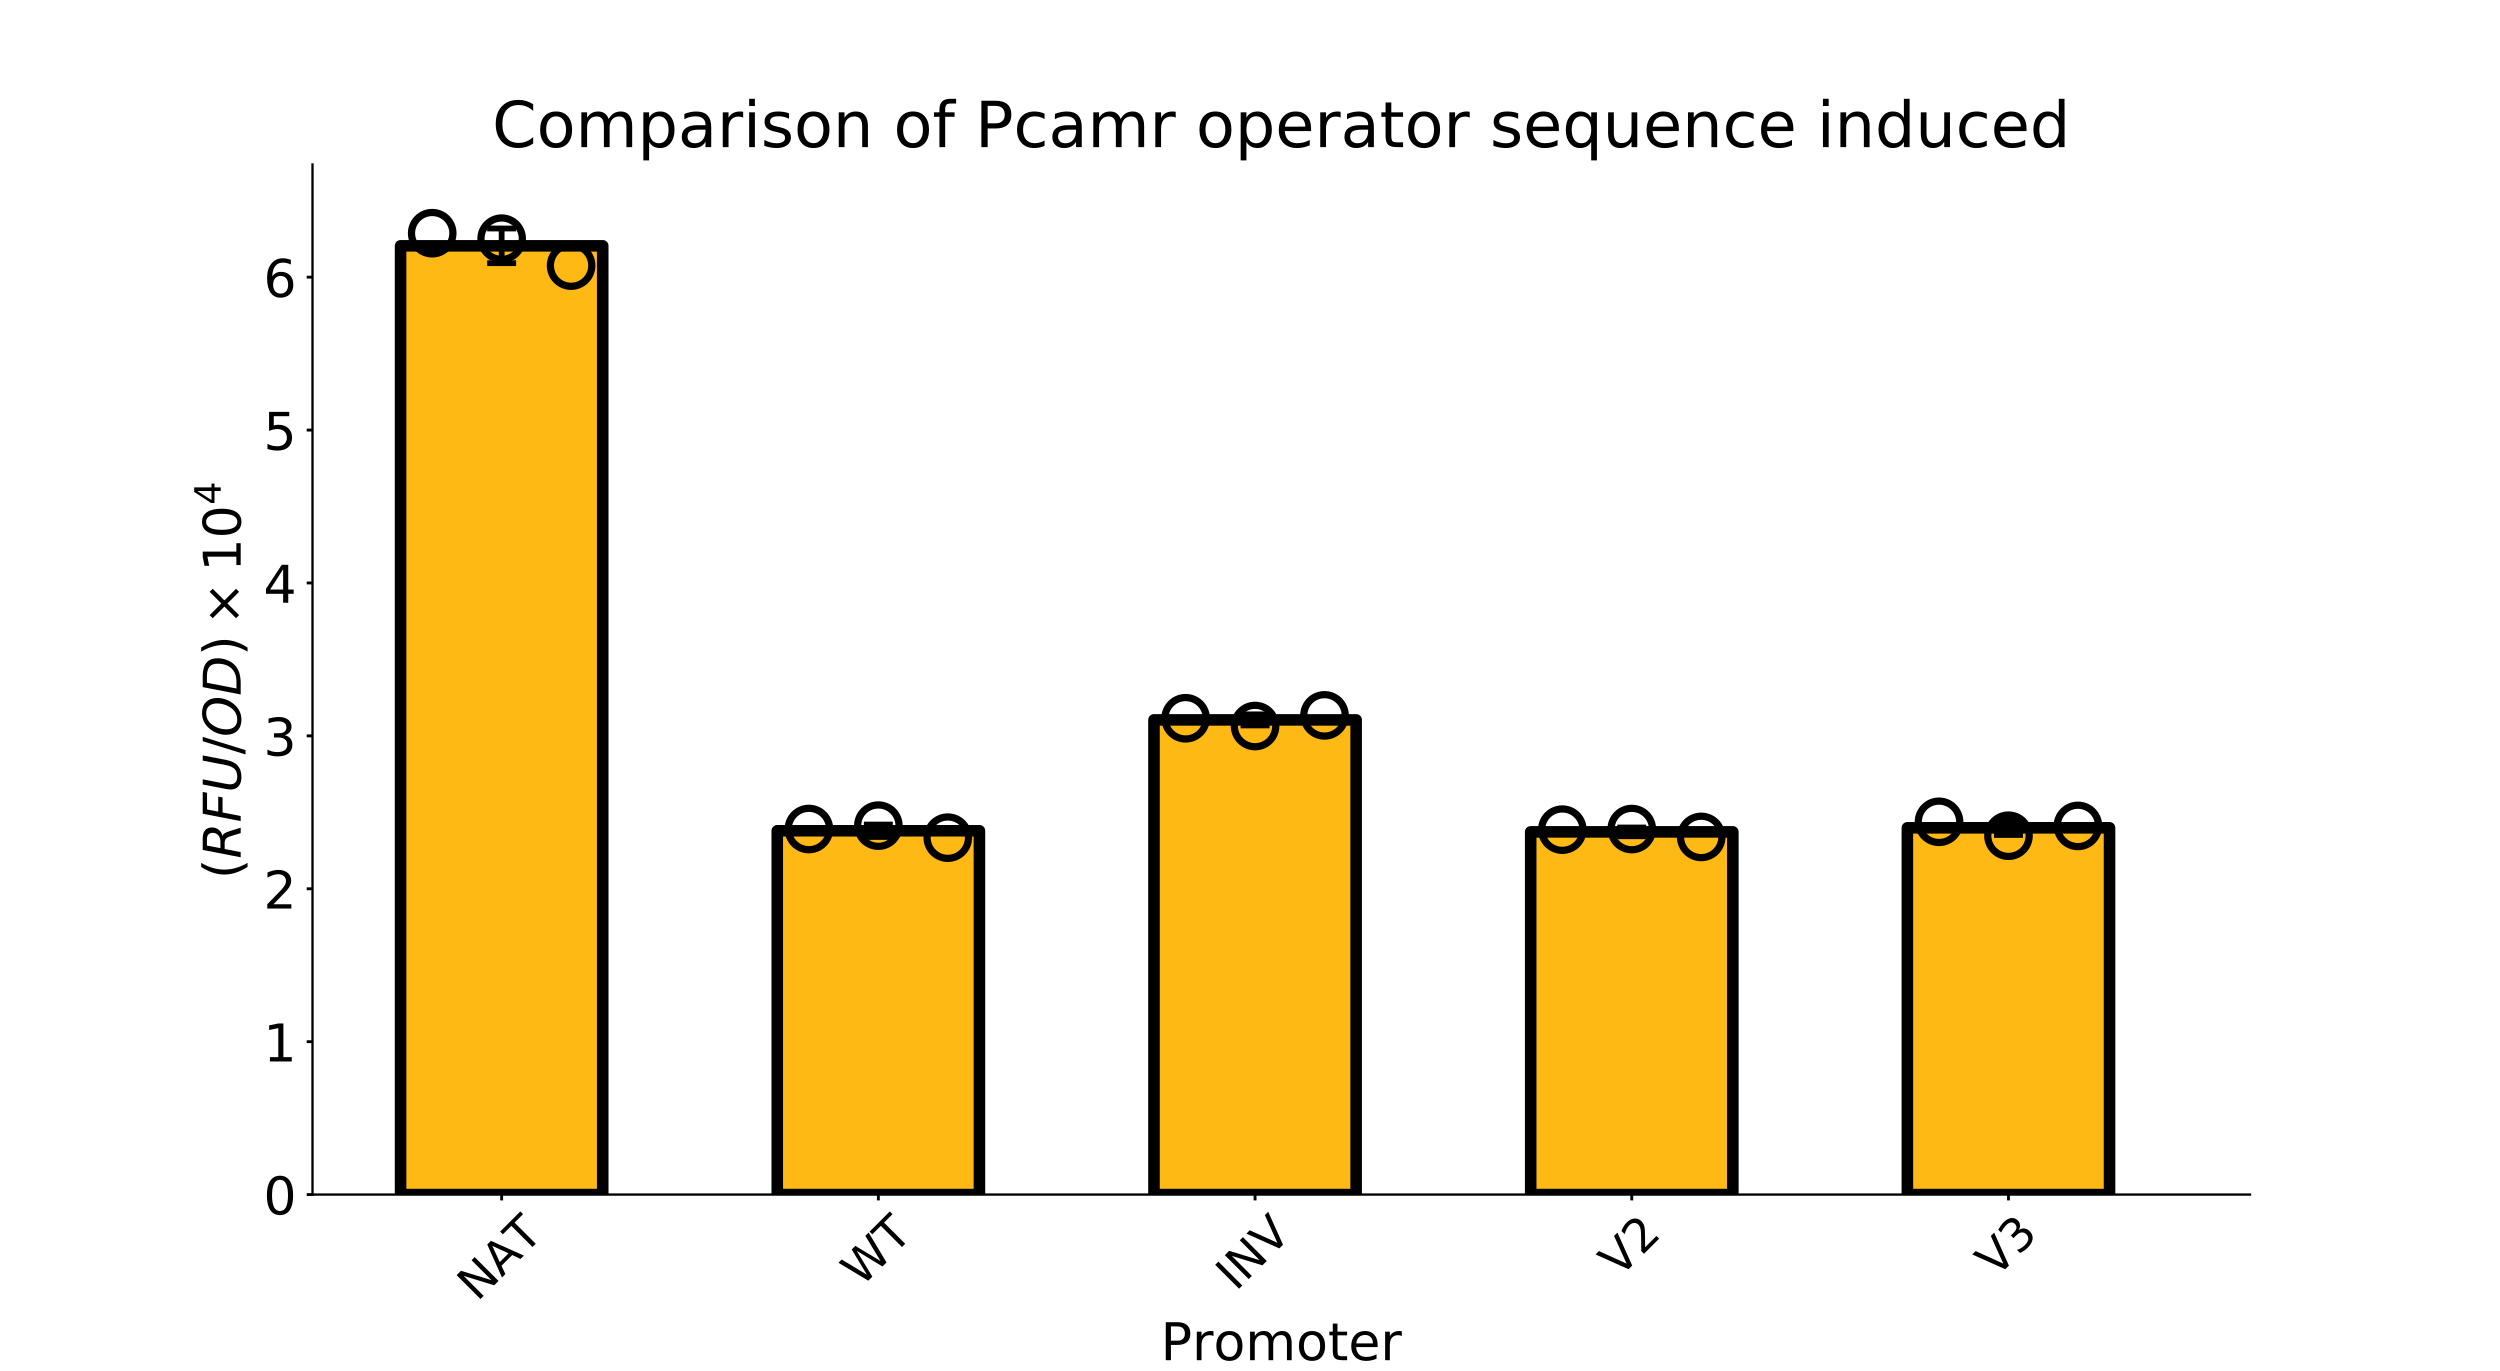 <?xml version="1.0" encoding="utf-8" standalone="no"?>
<!DOCTYPE svg PUBLIC "-//W3C//DTD SVG 1.1//EN"
  "http://www.w3.org/Graphics/SVG/1.1/DTD/svg11.dtd">
<!-- Created with matplotlib (https://matplotlib.org/) -->
<svg height="473.76pt" version="1.1" viewBox="0 0 864 473.76" width="864pt" xmlns="http://www.w3.org/2000/svg" xmlns:xlink="http://www.w3.org/1999/xlink">
 <defs>
  <style type="text/css">
*{stroke-linecap:butt;stroke-linejoin:round;}
  </style>
 </defs>
 <g id="figure_1">
  <g id="patch_1">
   <path d="M 0 473.76 
L 864 473.76 
L 864 0 
L 0 0 
z
" style="fill:#ffffff;"/>
  </g>
  <g id="axes_1">
   <g id="patch_2">
    <path d="M 108 412.848 
L 777.6 412.848 
L 777.6 56.851 
L 108 56.851 
z
" style="fill:#ffffff;"/>
   </g>
   <g id="patch_3">
    <path clip-path="url(#p83350d25bf)" d="M 138.436 412.848 
L 208.303 412.848 
L 208.303 84.958 
L 138.436 84.958 
z
" style="fill:#ffb914;stroke:#000000;stroke-linejoin:miter;stroke-width:4;"/>
   </g>
   <g id="patch_4">
    <path clip-path="url(#p83350d25bf)" d="M 268.626 412.848 
L 338.492 412.848 
L 338.492 287.115 
L 268.626 287.115 
z
" style="fill:#ffb914;stroke:#000000;stroke-linejoin:miter;stroke-width:4;"/>
   </g>
   <g id="patch_5">
    <path clip-path="url(#p83350d25bf)" d="M 398.815 412.848 
L 468.682 412.848 
L 468.682 248.794 
L 398.815 248.794 
z
" style="fill:#ffb914;stroke:#000000;stroke-linejoin:miter;stroke-width:4;"/>
   </g>
   <g id="patch_6">
    <path clip-path="url(#p83350d25bf)" d="M 529.004 412.848 
L 598.871 412.848 
L 598.871 287.498 
L 529.004 287.498 
z
" style="fill:#ffb914;stroke:#000000;stroke-linejoin:miter;stroke-width:4;"/>
   </g>
   <g id="patch_7">
    <path clip-path="url(#p83350d25bf)" d="M 659.193 412.848 
L 729.06 412.848 
L 729.06 286.093 
L 659.193 286.093 
z
" style="fill:#ffb914;stroke:#000000;stroke-linejoin:miter;stroke-width:4;"/>
   </g>
   <g id="LineCollection_1">
    <path clip-path="url(#p83350d25bf)" d="M 173.37 90.951 
L 173.37 78.965 
" style="fill:none;stroke:#000000;stroke-width:2;"/>
   </g>
   <g id="LineCollection_2">
    <path clip-path="url(#p83350d25bf)" d="M 303.559 289.259 
L 303.559 284.97 
" style="fill:none;stroke:#000000;stroke-width:2;"/>
   </g>
   <g id="LineCollection_3">
    <path clip-path="url(#p83350d25bf)" d="M 433.748 250.7 
L 433.748 246.889 
" style="fill:none;stroke:#000000;stroke-width:2;"/>
   </g>
   <g id="LineCollection_4">
    <path clip-path="url(#p83350d25bf)" d="M 563.937 289.01 
L 563.937 285.986 
" style="fill:none;stroke:#000000;stroke-width:2;"/>
   </g>
   <g id="LineCollection_5">
    <path clip-path="url(#p83350d25bf)" d="M 694.127 288.563 
L 694.127 283.622 
" style="fill:none;stroke:#000000;stroke-width:2;"/>
   </g>
   <g id="line2d_1">
    <defs>
     <path d="M 5 0 
L -5 -0 
" id="m15042dacbc" style="stroke:#000000;stroke-width:2;"/>
    </defs>
    <g clip-path="url(#p83350d25bf)">
     <use style="stroke:#000000;stroke-width:2;" x="173.37" xlink:href="#m15042dacbc" y="90.951"/>
    </g>
   </g>
   <g id="line2d_2">
    <g clip-path="url(#p83350d25bf)">
     <use style="stroke:#000000;stroke-width:2;" x="173.37" xlink:href="#m15042dacbc" y="78.965"/>
    </g>
   </g>
   <g id="line2d_3">
    <g clip-path="url(#p83350d25bf)">
     <use style="stroke:#000000;stroke-width:2;" x="303.559" xlink:href="#m15042dacbc" y="289.259"/>
    </g>
   </g>
   <g id="line2d_4">
    <g clip-path="url(#p83350d25bf)">
     <use style="stroke:#000000;stroke-width:2;" x="303.559" xlink:href="#m15042dacbc" y="284.97"/>
    </g>
   </g>
   <g id="line2d_5">
    <g clip-path="url(#p83350d25bf)">
     <use style="stroke:#000000;stroke-width:2;" x="433.748" xlink:href="#m15042dacbc" y="250.7"/>
    </g>
   </g>
   <g id="line2d_6">
    <g clip-path="url(#p83350d25bf)">
     <use style="stroke:#000000;stroke-width:2;" x="433.748" xlink:href="#m15042dacbc" y="246.889"/>
    </g>
   </g>
   <g id="line2d_7">
    <g clip-path="url(#p83350d25bf)">
     <use style="stroke:#000000;stroke-width:2;" x="563.937" xlink:href="#m15042dacbc" y="289.01"/>
    </g>
   </g>
   <g id="line2d_8">
    <g clip-path="url(#p83350d25bf)">
     <use style="stroke:#000000;stroke-width:2;" x="563.937" xlink:href="#m15042dacbc" y="285.986"/>
    </g>
   </g>
   <g id="line2d_9">
    <g clip-path="url(#p83350d25bf)">
     <use style="stroke:#000000;stroke-width:2;" x="694.127" xlink:href="#m15042dacbc" y="288.563"/>
    </g>
   </g>
   <g id="line2d_10">
    <g clip-path="url(#p83350d25bf)">
     <use style="stroke:#000000;stroke-width:2;" x="694.127" xlink:href="#m15042dacbc" y="283.622"/>
    </g>
   </g>
   <g id="PathCollection_1">
    <path clip-path="url(#p83350d25bf)" d="M 149.37 87.75 
C 151.268 87.75 153.089 86.996 154.431 85.654 
C 155.773 84.312 156.527 82.491 156.527 80.593 
C 156.527 78.694 155.773 76.874 154.431 75.531 
C 153.089 74.189 151.268 73.435 149.37 73.435 
C 147.472 73.435 145.651 74.189 144.309 75.531 
C 142.966 76.874 142.212 78.694 142.212 80.593 
C 142.212 82.491 142.966 84.312 144.309 85.654 
C 145.651 86.996 147.472 87.75 149.37 87.75 
z
" style="fill:none;stroke:#000000;stroke-width:2.5;"/>
   </g>
   <g id="PathCollection_2">
    <path clip-path="url(#p83350d25bf)" d="M 173.37 89.649 
C 175.268 89.649 177.089 88.894 178.431 87.552 
C 179.773 86.21 180.527 84.389 180.527 82.491 
C 180.527 80.593 179.773 78.772 178.431 77.43 
C 177.089 76.088 175.268 75.333 173.37 75.333 
C 171.472 75.333 169.651 76.088 168.309 77.43 
C 166.966 78.772 166.212 80.593 166.212 82.491 
C 166.212 84.389 166.966 86.21 168.309 87.552 
C 169.651 88.894 171.472 89.649 173.37 89.649 
z
" style="fill:none;stroke:#000000;stroke-width:2.5;"/>
   </g>
   <g id="PathCollection_3">
    <path clip-path="url(#p83350d25bf)" d="M 197.37 98.948 
C 199.268 98.948 201.089 98.194 202.431 96.852 
C 203.773 95.509 204.527 93.689 204.527 91.79 
C 204.527 89.892 203.773 88.072 202.431 86.729 
C 201.089 85.387 199.268 84.633 197.37 84.633 
C 195.472 84.633 193.651 85.387 192.309 86.729 
C 190.966 88.072 190.212 89.892 190.212 91.79 
C 190.212 93.689 190.966 95.509 192.309 96.852 
C 193.651 98.194 195.472 98.948 197.37 98.948 
z
" style="fill:none;stroke:#000000;stroke-width:2.5;"/>
   </g>
   <g id="PathCollection_4">
    <path clip-path="url(#p83350d25bf)" d="M 279.559 293.664 
C 281.457 293.664 283.278 292.91 284.62 291.568 
C 285.962 290.226 286.717 288.405 286.717 286.507 
C 286.717 284.608 285.962 282.788 284.62 281.445 
C 283.278 280.103 281.457 279.349 279.559 279.349 
C 277.661 279.349 275.84 280.103 274.498 281.445 
C 273.156 282.788 272.401 284.608 272.401 286.507 
C 272.401 288.405 273.156 290.226 274.498 291.568 
C 275.84 292.91 277.661 293.664 279.559 293.664 
z
" style="fill:none;stroke:#000000;stroke-width:2.5;"/>
   </g>
   <g id="PathCollection_5">
    <path clip-path="url(#p83350d25bf)" d="M 303.559 292.498 
C 305.457 292.498 307.278 291.744 308.62 290.401 
C 309.962 289.059 310.717 287.238 310.717 285.34 
C 310.717 283.442 309.962 281.621 308.62 280.279 
C 307.278 278.937 305.457 278.183 303.559 278.183 
C 301.661 278.183 299.84 278.937 298.498 280.279 
C 297.156 281.621 296.401 283.442 296.401 285.34 
C 296.401 287.238 297.156 289.059 298.498 290.401 
C 299.84 291.744 301.661 292.498 303.559 292.498 
z
" style="fill:none;stroke:#000000;stroke-width:2.5;"/>
   </g>
   <g id="PathCollection_6">
    <path clip-path="url(#p83350d25bf)" d="M 327.559 296.655 
C 329.457 296.655 331.278 295.901 332.62 294.559 
C 333.962 293.217 334.717 291.396 334.717 289.498 
C 334.717 287.6 333.962 285.779 332.62 284.437 
C 331.278 283.094 329.457 282.34 327.559 282.34 
C 325.661 282.34 323.84 283.094 322.498 284.437 
C 321.156 285.779 320.401 287.6 320.401 289.498 
C 320.401 291.396 321.156 293.217 322.498 294.559 
C 323.84 295.901 325.661 296.655 327.559 296.655 
z
" style="fill:none;stroke:#000000;stroke-width:2.5;"/>
   </g>
   <g id="PathCollection_7">
    <path clip-path="url(#p83350d25bf)" d="M 409.748 255.39 
C 411.646 255.39 413.467 254.636 414.809 253.293 
C 416.152 251.951 416.906 250.13 416.906 248.232 
C 416.906 246.334 416.152 244.513 414.809 243.171 
C 413.467 241.829 411.646 241.075 409.748 241.075 
C 407.85 241.075 406.029 241.829 404.687 243.171 
C 403.345 244.513 402.591 246.334 402.591 248.232 
C 402.591 250.13 403.345 251.951 404.687 253.293 
C 406.029 254.636 407.85 255.39 409.748 255.39 
z
" style="fill:none;stroke:#000000;stroke-width:2.5;"/>
   </g>
   <g id="PathCollection_8">
    <path clip-path="url(#p83350d25bf)" d="M 433.748 258.075 
C 435.646 258.075 437.467 257.321 438.809 255.979 
C 440.152 254.637 440.906 252.816 440.906 250.918 
C 440.906 249.019 440.152 247.199 438.809 245.856 
C 437.467 244.514 435.646 243.76 433.748 243.76 
C 431.85 243.76 430.029 244.514 428.687 245.856 
C 427.345 247.199 426.591 249.019 426.591 250.918 
C 426.591 252.816 427.345 254.637 428.687 255.979 
C 430.029 257.321 431.85 258.075 433.748 258.075 
z
" style="fill:none;stroke:#000000;stroke-width:2.5;"/>
   </g>
   <g id="PathCollection_9">
    <path clip-path="url(#p83350d25bf)" d="M 457.748 254.39 
C 459.646 254.39 461.467 253.636 462.809 252.294 
C 464.152 250.952 464.906 249.131 464.906 247.233 
C 464.906 245.334 464.152 243.514 462.809 242.171 
C 461.467 240.829 459.646 240.075 457.748 240.075 
C 455.85 240.075 454.029 240.829 452.687 242.171 
C 451.345 243.514 450.591 245.334 450.591 247.233 
C 450.591 249.131 451.345 250.952 452.687 252.294 
C 454.029 253.636 455.85 254.39 457.748 254.39 
z
" style="fill:none;stroke:#000000;stroke-width:2.5;"/>
   </g>
   <g id="PathCollection_10">
    <path clip-path="url(#p83350d25bf)" d="M 539.937 293.888 
C 541.836 293.888 543.656 293.134 544.999 291.792 
C 546.341 290.449 547.095 288.629 547.095 286.731 
C 547.095 284.832 546.341 283.012 544.999 281.669 
C 543.656 280.327 541.836 279.573 539.937 279.573 
C 538.039 279.573 536.218 280.327 534.876 281.669 
C 533.534 283.012 532.78 284.832 532.78 286.731 
C 532.78 288.629 533.534 290.449 534.876 291.792 
C 536.218 293.134 538.039 293.888 539.937 293.888 
z
" style="fill:none;stroke:#000000;stroke-width:2.5;"/>
   </g>
   <g id="PathCollection_11">
    <path clip-path="url(#p83350d25bf)" d="M 563.937 293.682 
C 565.836 293.682 567.656 292.928 568.999 291.585 
C 570.341 290.243 571.095 288.422 571.095 286.524 
C 571.095 284.626 570.341 282.805 568.999 281.463 
C 567.656 280.121 565.836 279.367 563.937 279.367 
C 562.039 279.367 560.218 280.121 558.876 281.463 
C 557.534 282.805 556.78 284.626 556.78 286.524 
C 556.78 288.422 557.534 290.243 558.876 291.585 
C 560.218 292.928 562.039 293.682 563.937 293.682 
z
" style="fill:none;stroke:#000000;stroke-width:2.5;"/>
   </g>
   <g id="PathCollection_12">
    <path clip-path="url(#p83350d25bf)" d="M 587.937 296.397 
C 589.836 296.397 591.656 295.643 592.999 294.301 
C 594.341 292.958 595.095 291.138 595.095 289.239 
C 595.095 287.341 594.341 285.521 592.999 284.178 
C 591.656 282.836 589.836 282.082 587.937 282.082 
C 586.039 282.082 584.218 282.836 582.876 284.178 
C 581.534 285.521 580.78 287.341 580.78 289.239 
C 580.78 291.138 581.534 292.958 582.876 294.301 
C 584.218 295.643 586.039 296.397 587.937 296.397 
z
" style="fill:none;stroke:#000000;stroke-width:2.5;"/>
   </g>
   <g id="PathCollection_13">
    <path clip-path="url(#p83350d25bf)" d="M 670.127 291.174 
C 672.025 291.174 673.845 290.42 675.188 289.078 
C 676.53 287.736 677.284 285.915 677.284 284.017 
C 677.284 282.118 676.53 280.298 675.188 278.955 
C 673.845 277.613 672.025 276.859 670.127 276.859 
C 668.228 276.859 666.408 277.613 665.065 278.955 
C 663.723 280.298 662.969 282.118 662.969 284.017 
C 662.969 285.915 663.723 287.736 665.065 289.078 
C 666.408 290.42 668.228 291.174 670.127 291.174 
z
" style="fill:none;stroke:#000000;stroke-width:2.5;"/>
   </g>
   <g id="PathCollection_14">
    <path clip-path="url(#p83350d25bf)" d="M 694.127 295.982 
C 696.025 295.982 697.845 295.228 699.188 293.886 
C 700.53 292.544 701.284 290.723 701.284 288.825 
C 701.284 286.927 700.53 285.106 699.188 283.764 
C 697.845 282.421 696.025 281.667 694.127 281.667 
C 692.228 281.667 690.408 282.421 689.065 283.764 
C 687.723 285.106 686.969 286.927 686.969 288.825 
C 686.969 290.723 687.723 292.544 689.065 293.886 
C 690.408 295.228 692.228 295.982 694.127 295.982 
z
" style="fill:none;stroke:#000000;stroke-width:2.5;"/>
   </g>
   <g id="PathCollection_15">
    <path clip-path="url(#p83350d25bf)" d="M 718.127 292.594 
C 720.025 292.594 721.845 291.84 723.188 290.498 
C 724.53 289.155 725.284 287.335 725.284 285.437 
C 725.284 283.538 724.53 281.718 723.188 280.375 
C 721.845 279.033 720.025 278.279 718.127 278.279 
C 716.228 278.279 714.408 279.033 713.065 280.375 
C 711.723 281.718 710.969 283.538 710.969 285.437 
C 710.969 287.335 711.723 289.155 713.065 290.498 
C 714.408 291.84 716.228 292.594 718.127 292.594 
z
" style="fill:none;stroke:#000000;stroke-width:2.5;"/>
   </g>
   <g id="matplotlib.axis_1">
    <g id="xtick_1">
     <g id="line2d_11">
      <defs>
       <path d="M 0 0 
L 0 2 
" id="m1741e81367" style="stroke:#000000;"/>
      </defs>
      <g>
       <use style="stroke:#000000;" x="173.37" xlink:href="#m1741e81367" y="412.848"/>
      </g>
     </g>
     <g id="text_1">
      <!-- NAT -->
      <defs>
       <path d="M 9.812 72.906 
L 23.094 72.906 
L 55.422 11.922 
L 55.422 72.906 
L 64.984 72.906 
L 64.984 0 
L 51.703 0 
L 19.391 60.984 
L 19.391 0 
L 9.812 0 
z
" id="DejaVuSans-78"/>
       <path d="M 34.188 63.188 
L 20.797 26.906 
L 47.609 26.906 
z
M 28.609 72.906 
L 39.797 72.906 
L 67.578 0 
L 57.328 0 
L 50.688 18.703 
L 17.828 18.703 
L 11.188 0 
L 0.781 0 
z
" id="DejaVuSans-65"/>
       <path d="M -0.297 72.906 
L 61.375 72.906 
L 61.375 64.594 
L 35.5 64.594 
L 35.5 0 
L 25.594 0 
L 25.594 64.594 
L -0.297 64.594 
z
" id="DejaVuSans-84"/>
      </defs>
      <g transform="translate(164.941 450.046)rotate(-45)scale(0.16 -0.16)">
       <use xlink:href="#DejaVuSans-78"/>
       <use x="74.805" xlink:href="#DejaVuSans-65"/>
       <use x="143.104" xlink:href="#DejaVuSans-84"/>
      </g>
     </g>
    </g>
    <g id="xtick_2">
     <g id="line2d_12">
      <g>
       <use style="stroke:#000000;" x="303.559" xlink:href="#m1741e81367" y="412.848"/>
      </g>
     </g>
     <g id="text_2">
      <!-- WT -->
      <defs>
       <path d="M 3.328 72.906 
L 13.281 72.906 
L 28.609 11.281 
L 43.891 72.906 
L 54.984 72.906 
L 70.312 11.281 
L 85.594 72.906 
L 95.609 72.906 
L 77.297 0 
L 64.891 0 
L 49.516 63.281 
L 33.984 0 
L 21.578 0 
z
" id="DejaVuSans-87"/>
      </defs>
      <g transform="translate(297.633 445.041)rotate(-45)scale(0.16 -0.16)">
       <use xlink:href="#DejaVuSans-87"/>
       <use x="98.877" xlink:href="#DejaVuSans-84"/>
      </g>
     </g>
    </g>
    <g id="xtick_3">
     <g id="line2d_13">
      <g>
       <use style="stroke:#000000;" x="433.748" xlink:href="#m1741e81367" y="412.848"/>
      </g>
     </g>
     <g id="text_3">
      <!-- INV -->
      <defs>
       <path d="M 9.812 72.906 
L 19.672 72.906 
L 19.672 0 
L 9.812 0 
z
" id="DejaVuSans-73"/>
       <path d="M 28.609 0 
L 0.781 72.906 
L 11.078 72.906 
L 34.188 11.531 
L 57.328 72.906 
L 67.578 72.906 
L 39.797 0 
z
" id="DejaVuSans-86"/>
      </defs>
      <g transform="translate(427.1 446.486)rotate(-45)scale(0.16 -0.16)">
       <use xlink:href="#DejaVuSans-73"/>
       <use x="29.492" xlink:href="#DejaVuSans-78"/>
       <use x="104.297" xlink:href="#DejaVuSans-86"/>
      </g>
     </g>
    </g>
    <g id="xtick_4">
     <g id="line2d_14">
      <g>
       <use style="stroke:#000000;" x="563.937" xlink:href="#m1741e81367" y="412.848"/>
      </g>
     </g>
     <g id="text_4">
      <!-- V2 -->
      <defs>
       <path d="M 19.188 8.297 
L 53.609 8.297 
L 53.609 0 
L 7.328 0 
L 7.328 8.297 
Q 12.938 14.109 22.625 23.891 
Q 32.328 33.688 34.812 36.531 
Q 39.547 41.844 41.422 45.531 
Q 43.312 49.219 43.312 52.781 
Q 43.312 58.594 39.234 62.25 
Q 35.156 65.922 28.609 65.922 
Q 23.969 65.922 18.812 64.312 
Q 13.672 62.703 7.812 59.422 
L 7.812 69.391 
Q 13.766 71.781 18.938 73 
Q 24.125 74.219 28.422 74.219 
Q 39.75 74.219 46.484 68.547 
Q 53.219 62.891 53.219 53.422 
Q 53.219 48.922 51.531 44.891 
Q 49.859 40.875 45.406 35.406 
Q 44.188 33.984 37.641 27.219 
Q 31.109 20.453 19.188 8.297 
z
" id="DejaVuSans-50"/>
      </defs>
      <g transform="translate(559.59 441.882)rotate(-45)scale(0.16 -0.16)">
       <use xlink:href="#DejaVuSans-86"/>
       <use x="68.408" xlink:href="#DejaVuSans-50"/>
      </g>
     </g>
    </g>
    <g id="xtick_5">
     <g id="line2d_15">
      <g>
       <use style="stroke:#000000;" x="694.127" xlink:href="#m1741e81367" y="412.848"/>
      </g>
     </g>
     <g id="text_5">
      <!-- V3 -->
      <defs>
       <path d="M 40.578 39.312 
Q 47.656 37.797 51.625 33 
Q 55.609 28.219 55.609 21.188 
Q 55.609 10.406 48.188 4.484 
Q 40.766 -1.422 27.094 -1.422 
Q 22.516 -1.422 17.656 -0.516 
Q 12.797 0.391 7.625 2.203 
L 7.625 11.719 
Q 11.719 9.328 16.594 8.109 
Q 21.484 6.891 26.812 6.891 
Q 36.078 6.891 40.938 10.547 
Q 45.797 14.203 45.797 21.188 
Q 45.797 27.641 41.281 31.266 
Q 36.766 34.906 28.719 34.906 
L 20.219 34.906 
L 20.219 43.016 
L 29.109 43.016 
Q 36.375 43.016 40.234 45.922 
Q 44.094 48.828 44.094 54.297 
Q 44.094 59.906 40.109 62.906 
Q 36.141 65.922 28.719 65.922 
Q 24.656 65.922 20.016 65.031 
Q 15.375 64.156 9.812 62.312 
L 9.812 71.094 
Q 15.438 72.656 20.344 73.438 
Q 25.25 74.219 29.594 74.219 
Q 40.828 74.219 47.359 69.109 
Q 53.906 64.016 53.906 55.328 
Q 53.906 49.266 50.438 45.094 
Q 46.969 40.922 40.578 39.312 
z
" id="DejaVuSans-51"/>
      </defs>
      <g transform="translate(689.78 441.882)rotate(-45)scale(0.16 -0.16)">
       <use xlink:href="#DejaVuSans-86"/>
       <use x="68.408" xlink:href="#DejaVuSans-51"/>
      </g>
     </g>
    </g>
    <g id="text_6">
     <!-- Promoter -->
     <defs>
      <path d="M 19.672 64.797 
L 19.672 37.406 
L 32.078 37.406 
Q 38.969 37.406 42.719 40.969 
Q 46.484 44.531 46.484 51.125 
Q 46.484 57.672 42.719 61.234 
Q 38.969 64.797 32.078 64.797 
z
M 9.812 72.906 
L 32.078 72.906 
Q 44.344 72.906 50.609 67.359 
Q 56.891 61.812 56.891 51.125 
Q 56.891 40.328 50.609 34.812 
Q 44.344 29.297 32.078 29.297 
L 19.672 29.297 
L 19.672 0 
L 9.812 0 
z
" id="DejaVuSans-80"/>
      <path d="M 41.109 46.297 
Q 39.594 47.172 37.812 47.578 
Q 36.031 48 33.891 48 
Q 26.266 48 22.188 43.047 
Q 18.109 38.094 18.109 28.812 
L 18.109 0 
L 9.078 0 
L 9.078 54.688 
L 18.109 54.688 
L 18.109 46.188 
Q 20.953 51.172 25.484 53.578 
Q 30.031 56 36.531 56 
Q 37.453 56 38.578 55.875 
Q 39.703 55.766 41.062 55.516 
z
" id="DejaVuSans-114"/>
      <path d="M 30.609 48.391 
Q 23.391 48.391 19.188 42.75 
Q 14.984 37.109 14.984 27.297 
Q 14.984 17.484 19.156 11.844 
Q 23.344 6.203 30.609 6.203 
Q 37.797 6.203 41.984 11.859 
Q 46.188 17.531 46.188 27.297 
Q 46.188 37.016 41.984 42.703 
Q 37.797 48.391 30.609 48.391 
z
M 30.609 56 
Q 42.328 56 49.016 48.375 
Q 55.719 40.766 55.719 27.297 
Q 55.719 13.875 49.016 6.219 
Q 42.328 -1.422 30.609 -1.422 
Q 18.844 -1.422 12.172 6.219 
Q 5.516 13.875 5.516 27.297 
Q 5.516 40.766 12.172 48.375 
Q 18.844 56 30.609 56 
z
" id="DejaVuSans-111"/>
      <path d="M 52 44.188 
Q 55.375 50.25 60.062 53.125 
Q 64.75 56 71.094 56 
Q 79.641 56 84.281 50.016 
Q 88.922 44.047 88.922 33.016 
L 88.922 0 
L 79.891 0 
L 79.891 32.719 
Q 79.891 40.578 77.094 44.375 
Q 74.312 48.188 68.609 48.188 
Q 61.625 48.188 57.562 43.547 
Q 53.516 38.922 53.516 30.906 
L 53.516 0 
L 44.484 0 
L 44.484 32.719 
Q 44.484 40.625 41.703 44.406 
Q 38.922 48.188 33.109 48.188 
Q 26.219 48.188 22.156 43.531 
Q 18.109 38.875 18.109 30.906 
L 18.109 0 
L 9.078 0 
L 9.078 54.688 
L 18.109 54.688 
L 18.109 46.188 
Q 21.188 51.219 25.484 53.609 
Q 29.781 56 35.688 56 
Q 41.656 56 45.828 52.969 
Q 50 49.953 52 44.188 
z
" id="DejaVuSans-109"/>
      <path d="M 18.312 70.219 
L 18.312 54.688 
L 36.812 54.688 
L 36.812 47.703 
L 18.312 47.703 
L 18.312 18.016 
Q 18.312 11.328 20.141 9.422 
Q 21.969 7.516 27.594 7.516 
L 36.812 7.516 
L 36.812 0 
L 27.594 0 
Q 17.188 0 13.234 3.875 
Q 9.281 7.766 9.281 18.016 
L 9.281 47.703 
L 2.688 47.703 
L 2.688 54.688 
L 9.281 54.688 
L 9.281 70.219 
z
" id="DejaVuSans-116"/>
      <path d="M 56.203 29.594 
L 56.203 25.203 
L 14.891 25.203 
Q 15.484 15.922 20.484 11.062 
Q 25.484 6.203 34.422 6.203 
Q 39.594 6.203 44.453 7.469 
Q 49.312 8.734 54.109 11.281 
L 54.109 2.781 
Q 49.266 0.734 44.188 -0.344 
Q 39.109 -1.422 33.891 -1.422 
Q 20.797 -1.422 13.156 6.188 
Q 5.516 13.812 5.516 26.812 
Q 5.516 40.234 12.766 48.109 
Q 20.016 56 32.328 56 
Q 43.359 56 49.781 48.891 
Q 56.203 41.797 56.203 29.594 
z
M 47.219 32.234 
Q 47.125 39.594 43.094 43.984 
Q 39.062 48.391 32.422 48.391 
Q 24.906 48.391 20.391 44.141 
Q 15.875 39.891 15.188 32.172 
z
" id="DejaVuSans-101"/>
     </defs>
     <g transform="translate(401.131 470.076)scale(0.18 -0.18)">
      <use xlink:href="#DejaVuSans-80"/>
      <use x="60.287" xlink:href="#DejaVuSans-114"/>
      <use x="101.369" xlink:href="#DejaVuSans-111"/>
      <use x="162.551" xlink:href="#DejaVuSans-109"/>
      <use x="259.963" xlink:href="#DejaVuSans-111"/>
      <use x="321.145" xlink:href="#DejaVuSans-116"/>
      <use x="360.354" xlink:href="#DejaVuSans-101"/>
      <use x="421.877" xlink:href="#DejaVuSans-114"/>
     </g>
    </g>
   </g>
   <g id="matplotlib.axis_2">
    <g id="ytick_1">
     <g id="line2d_16">
      <defs>
       <path d="M 0 0 
L -2 0 
" id="m35a111c917" style="stroke:#000000;"/>
      </defs>
      <g>
       <use style="stroke:#000000;" x="108" xlink:href="#m35a111c917" y="412.848"/>
      </g>
     </g>
     <g id="text_7">
      <!-- 0 -->
      <defs>
       <path d="M 31.781 66.406 
Q 24.172 66.406 20.328 58.906 
Q 16.5 51.422 16.5 36.375 
Q 16.5 21.391 20.328 13.891 
Q 24.172 6.391 31.781 6.391 
Q 39.453 6.391 43.281 13.891 
Q 47.125 21.391 47.125 36.375 
Q 47.125 51.422 43.281 58.906 
Q 39.453 66.406 31.781 66.406 
z
M 31.781 74.219 
Q 44.047 74.219 50.516 64.516 
Q 56.984 54.828 56.984 36.375 
Q 56.984 17.969 50.516 8.266 
Q 44.047 -1.422 31.781 -1.422 
Q 19.531 -1.422 13.062 8.266 
Q 6.594 17.969 6.594 36.375 
Q 6.594 54.828 13.062 64.516 
Q 19.531 74.219 31.781 74.219 
z
" id="DejaVuSans-48"/>
      </defs>
      <g transform="translate(91.047 419.687)scale(0.18 -0.18)">
       <use xlink:href="#DejaVuSans-48"/>
      </g>
     </g>
    </g>
    <g id="ytick_2">
     <g id="line2d_17">
      <g>
       <use style="stroke:#000000;" x="108" xlink:href="#m35a111c917" y="360.004"/>
      </g>
     </g>
     <g id="text_8">
      <!-- 1 -->
      <defs>
       <path d="M 12.406 8.297 
L 28.516 8.297 
L 28.516 63.922 
L 10.984 60.406 
L 10.984 69.391 
L 28.422 72.906 
L 38.281 72.906 
L 38.281 8.297 
L 54.391 8.297 
L 54.391 0 
L 12.406 0 
z
" id="DejaVuSans-49"/>
      </defs>
      <g transform="translate(91.047 366.842)scale(0.18 -0.18)">
       <use xlink:href="#DejaVuSans-49"/>
      </g>
     </g>
    </g>
    <g id="ytick_3">
     <g id="line2d_18">
      <g>
       <use style="stroke:#000000;" x="108" xlink:href="#m35a111c917" y="307.16"/>
      </g>
     </g>
     <g id="text_9">
      <!-- 2 -->
      <g transform="translate(91.047 313.998)scale(0.18 -0.18)">
       <use xlink:href="#DejaVuSans-50"/>
      </g>
     </g>
    </g>
    <g id="ytick_4">
     <g id="line2d_19">
      <g>
       <use style="stroke:#000000;" x="108" xlink:href="#m35a111c917" y="254.316"/>
      </g>
     </g>
     <g id="text_10">
      <!-- 3 -->
      <g transform="translate(91.047 261.154)scale(0.18 -0.18)">
       <use xlink:href="#DejaVuSans-51"/>
      </g>
     </g>
    </g>
    <g id="ytick_5">
     <g id="line2d_20">
      <g>
       <use style="stroke:#000000;" x="108" xlink:href="#m35a111c917" y="201.472"/>
      </g>
     </g>
     <g id="text_11">
      <!-- 4 -->
      <defs>
       <path d="M 37.797 64.312 
L 12.891 25.391 
L 37.797 25.391 
z
M 35.203 72.906 
L 47.609 72.906 
L 47.609 25.391 
L 58.016 25.391 
L 58.016 17.188 
L 47.609 17.188 
L 47.609 0 
L 37.797 0 
L 37.797 17.188 
L 4.891 17.188 
L 4.891 26.703 
z
" id="DejaVuSans-52"/>
      </defs>
      <g transform="translate(91.047 208.31)scale(0.18 -0.18)">
       <use xlink:href="#DejaVuSans-52"/>
      </g>
     </g>
    </g>
    <g id="ytick_6">
     <g id="line2d_21">
      <g>
       <use style="stroke:#000000;" x="108" xlink:href="#m35a111c917" y="148.628"/>
      </g>
     </g>
     <g id="text_12">
      <!-- 5 -->
      <defs>
       <path d="M 10.797 72.906 
L 49.516 72.906 
L 49.516 64.594 
L 19.828 64.594 
L 19.828 46.734 
Q 21.969 47.469 24.109 47.828 
Q 26.266 48.188 28.422 48.188 
Q 40.625 48.188 47.75 41.5 
Q 54.891 34.812 54.891 23.391 
Q 54.891 11.625 47.562 5.094 
Q 40.234 -1.422 26.906 -1.422 
Q 22.312 -1.422 17.547 -0.641 
Q 12.797 0.141 7.719 1.703 
L 7.719 11.625 
Q 12.109 9.234 16.797 8.062 
Q 21.484 6.891 26.703 6.891 
Q 35.156 6.891 40.078 11.328 
Q 45.016 15.766 45.016 23.391 
Q 45.016 31 40.078 35.438 
Q 35.156 39.891 26.703 39.891 
Q 22.75 39.891 18.812 39.016 
Q 14.891 38.141 10.797 36.281 
z
" id="DejaVuSans-53"/>
      </defs>
      <g transform="translate(91.047 155.466)scale(0.18 -0.18)">
       <use xlink:href="#DejaVuSans-53"/>
      </g>
     </g>
    </g>
    <g id="ytick_7">
     <g id="line2d_22">
      <g>
       <use style="stroke:#000000;" x="108" xlink:href="#m35a111c917" y="95.783"/>
      </g>
     </g>
     <g id="text_13">
      <!-- 6 -->
      <defs>
       <path d="M 33.016 40.375 
Q 26.375 40.375 22.484 35.828 
Q 18.609 31.297 18.609 23.391 
Q 18.609 15.531 22.484 10.953 
Q 26.375 6.391 33.016 6.391 
Q 39.656 6.391 43.531 10.953 
Q 47.406 15.531 47.406 23.391 
Q 47.406 31.297 43.531 35.828 
Q 39.656 40.375 33.016 40.375 
z
M 52.594 71.297 
L 52.594 62.312 
Q 48.875 64.062 45.094 64.984 
Q 41.312 65.922 37.594 65.922 
Q 27.828 65.922 22.672 59.328 
Q 17.531 52.734 16.797 39.406 
Q 19.672 43.656 24.016 45.922 
Q 28.375 48.188 33.594 48.188 
Q 44.578 48.188 50.953 41.516 
Q 57.328 34.859 57.328 23.391 
Q 57.328 12.156 50.688 5.359 
Q 44.047 -1.422 33.016 -1.422 
Q 20.359 -1.422 13.672 8.266 
Q 6.984 17.969 6.984 36.375 
Q 6.984 53.656 15.188 63.938 
Q 23.391 74.219 37.203 74.219 
Q 40.922 74.219 44.703 73.484 
Q 48.484 72.75 52.594 71.297 
z
" id="DejaVuSans-54"/>
      </defs>
      <g transform="translate(91.047 102.622)scale(0.18 -0.18)">
       <use xlink:href="#DejaVuSans-54"/>
      </g>
     </g>
    </g>
    <g id="text_14">
     <!-- $(RFU/OD) \times 10^4$ -->
     <defs>
      <path d="M 31 75.875 
Q 24.469 64.656 21.281 53.656 
Q 18.109 42.672 18.109 31.391 
Q 18.109 20.125 21.312 9.062 
Q 24.516 -2 31 -13.188 
L 23.188 -13.188 
Q 15.875 -1.703 12.234 9.375 
Q 8.594 20.453 8.594 31.391 
Q 8.594 42.281 12.203 53.312 
Q 15.828 64.359 23.188 75.875 
z
" id="DejaVuSans-40"/>
      <path d="M 25.203 64.797 
L 20.219 38.922 
L 32.906 38.922 
Q 40.375 38.922 44.984 43.047 
Q 49.609 47.172 49.609 53.812 
Q 49.609 59.125 46.5 61.953 
Q 43.406 64.797 37.594 64.797 
z
M 43.312 35.016 
Q 46.438 34.281 48.516 31.391 
Q 50.594 28.516 53.328 19.922 
L 59.516 0 
L 49.125 0 
L 43.406 18.703 
Q 41.219 25.922 38.328 28.359 
Q 35.453 30.812 29.5 30.812 
L 18.609 30.812 
L 12.594 0 
L 2.688 0 
L 16.891 72.906 
L 39.109 72.906 
Q 49.219 72.906 54.609 68.328 
Q 60.016 63.766 60.016 55.172 
Q 60.016 47.562 55.422 41.984 
Q 50.828 36.422 43.312 35.016 
z
" id="DejaVuSans-Oblique-82"/>
      <path d="M 16.891 72.906 
L 58.688 72.906 
L 57.078 64.594 
L 25.094 64.594 
L 20.906 43.109 
L 49.812 43.109 
L 48.188 34.812 
L 19.281 34.812 
L 12.5 0 
L 2.688 0 
z
" id="DejaVuSans-Oblique-70"/>
      <path d="M 15.484 72.906 
L 25.391 72.906 
L 16.797 28.609 
Q 16.266 25.641 16.047 23.703 
Q 15.828 21.781 15.828 20.312 
Q 15.828 13.578 19.578 10.078 
Q 23.344 6.594 30.609 6.594 
Q 40.047 6.594 45.281 11.766 
Q 50.531 16.938 52.781 28.609 
L 61.375 72.906 
L 71.297 72.906 
L 62.5 27.391 
Q 59.625 12.641 51.562 5.609 
Q 43.5 -1.422 29.5 -1.422 
Q 18.562 -1.422 12.188 4.078 
Q 5.812 9.578 5.812 19 
Q 5.812 20.703 6.047 22.828 
Q 6.297 24.953 6.781 27.391 
z
" id="DejaVuSans-Oblique-85"/>
      <path d="M 25.391 72.906 
L 33.688 72.906 
L 8.297 -9.281 
L 0 -9.281 
z
" id="DejaVuSans-47"/>
      <path d="M 45.609 66.219 
Q 37.5 66.219 31.297 62.281 
Q 25.094 58.344 20.516 50.297 
Q 17.578 45.172 16.031 39.406 
Q 14.5 33.641 14.5 27.781 
Q 14.5 17.625 19.359 12.109 
Q 24.219 6.594 33.109 6.594 
Q 41.109 6.594 47.375 10.562 
Q 53.656 14.547 58.109 22.406 
Q 61.078 27.688 62.641 33.469 
Q 64.203 39.266 64.203 45.016 
Q 64.203 55.125 59.312 60.672 
Q 54.438 66.219 45.609 66.219 
z
M 32.812 -1.422 
Q 19.391 -1.422 11.688 6.531 
Q 4 14.5 4 28.328 
Q 4 36.234 7 44.484 
Q 10.016 52.734 15.281 59.188 
Q 21.484 66.75 29.094 70.484 
Q 36.719 74.219 45.906 74.219 
Q 59.281 74.219 66.984 66.328 
Q 74.703 58.453 74.703 44.828 
Q 74.703 36.422 71.766 28.312 
Q 68.844 20.219 63.375 13.625 
Q 57.125 6 49.578 2.281 
Q 42.047 -1.422 32.812 -1.422 
z
" id="DejaVuSans-Oblique-79"/>
      <path d="M 16.891 72.906 
L 38.094 72.906 
Q 54.984 72.906 63.594 65.75 
Q 72.219 58.594 72.219 44.484 
Q 72.219 35.156 68.938 26.531 
Q 65.672 17.922 59.906 12.016 
Q 54.109 5.953 45.172 2.969 
Q 36.234 0 24.031 0 
L 2.688 0 
z
M 25.203 64.797 
L 14.203 8.109 
L 27.094 8.109 
Q 43.656 8.109 52.734 17.625 
Q 61.812 27.156 61.812 44.484 
Q 61.812 54.984 55.953 59.891 
Q 50.094 64.797 37.594 64.797 
z
" id="DejaVuSans-Oblique-68"/>
      <path d="M 8.016 75.875 
L 15.828 75.875 
Q 23.141 64.359 26.781 53.312 
Q 30.422 42.281 30.422 31.391 
Q 30.422 20.453 26.781 9.375 
Q 23.141 -1.703 15.828 -13.188 
L 8.016 -13.188 
Q 14.5 -2 17.703 9.062 
Q 20.906 20.125 20.906 31.391 
Q 20.906 42.672 17.703 53.656 
Q 14.5 64.656 8.016 75.875 
z
" id="DejaVuSans-41"/>
      <path d="M 70.125 53.719 
L 47.797 31.297 
L 70.125 8.984 
L 64.312 3.078 
L 41.891 25.484 
L 19.484 3.078 
L 13.719 8.984 
L 35.984 31.297 
L 13.719 53.719 
L 19.484 59.625 
L 41.891 37.203 
L 64.312 59.625 
z
" id="DejaVuSans-215"/>
     </defs>
     <g transform="translate(83.304 303.79)rotate(-90)scale(0.18 -0.18)">
      <use transform="translate(0 0.684)" xlink:href="#DejaVuSans-40"/>
      <use transform="translate(39.014 0.684)" xlink:href="#DejaVuSans-Oblique-82"/>
      <use transform="translate(108.496 0.684)" xlink:href="#DejaVuSans-Oblique-70"/>
      <use transform="translate(166.016 0.684)" xlink:href="#DejaVuSans-Oblique-85"/>
      <use transform="translate(239.209 0.684)" xlink:href="#DejaVuSans-47"/>
      <use transform="translate(272.9 0.684)" xlink:href="#DejaVuSans-Oblique-79"/>
      <use transform="translate(351.611 0.684)" xlink:href="#DejaVuSans-Oblique-68"/>
      <use transform="translate(428.613 0.684)" xlink:href="#DejaVuSans-41"/>
      <use transform="translate(487.109 0.684)" xlink:href="#DejaVuSans-215"/>
      <use transform="translate(590.381 0.684)" xlink:href="#DejaVuSans-49"/>
      <use transform="translate(654.004 0.684)" xlink:href="#DejaVuSans-48"/>
      <use transform="translate(718.584 38.966)scale(0.7)" xlink:href="#DejaVuSans-52"/>
     </g>
    </g>
   </g>
   <g id="patch_8">
    <path d="M 108 412.848 
L 108 56.851 
" style="fill:none;stroke:#000000;stroke-linecap:square;stroke-linejoin:miter;stroke-width:0.8;"/>
   </g>
   <g id="patch_9">
    <path d="M 108 412.848 
L 777.6 412.848 
" style="fill:none;stroke:#000000;stroke-linecap:square;stroke-linejoin:miter;stroke-width:0.8;"/>
   </g>
   <g id="text_15">
    <!-- Comparison of Pcamr operator sequence induced -->
    <defs>
     <path d="M 64.406 67.281 
L 64.406 56.891 
Q 59.422 61.531 53.781 63.812 
Q 48.141 66.109 41.797 66.109 
Q 29.297 66.109 22.656 58.469 
Q 16.016 50.828 16.016 36.375 
Q 16.016 21.969 22.656 14.328 
Q 29.297 6.688 41.797 6.688 
Q 48.141 6.688 53.781 8.984 
Q 59.422 11.281 64.406 15.922 
L 64.406 5.609 
Q 59.234 2.094 53.438 0.328 
Q 47.656 -1.422 41.219 -1.422 
Q 24.656 -1.422 15.125 8.703 
Q 5.609 18.844 5.609 36.375 
Q 5.609 53.953 15.125 64.078 
Q 24.656 74.219 41.219 74.219 
Q 47.75 74.219 53.531 72.484 
Q 59.328 70.75 64.406 67.281 
z
" id="DejaVuSans-67"/>
     <path d="M 18.109 8.203 
L 18.109 -20.797 
L 9.078 -20.797 
L 9.078 54.688 
L 18.109 54.688 
L 18.109 46.391 
Q 20.953 51.266 25.266 53.625 
Q 29.594 56 35.594 56 
Q 45.562 56 51.781 48.094 
Q 58.016 40.188 58.016 27.297 
Q 58.016 14.406 51.781 6.484 
Q 45.562 -1.422 35.594 -1.422 
Q 29.594 -1.422 25.266 0.953 
Q 20.953 3.328 18.109 8.203 
z
M 48.688 27.297 
Q 48.688 37.203 44.609 42.844 
Q 40.531 48.484 33.406 48.484 
Q 26.266 48.484 22.188 42.844 
Q 18.109 37.203 18.109 27.297 
Q 18.109 17.391 22.188 11.75 
Q 26.266 6.109 33.406 6.109 
Q 40.531 6.109 44.609 11.75 
Q 48.688 17.391 48.688 27.297 
z
" id="DejaVuSans-112"/>
     <path d="M 34.281 27.484 
Q 23.391 27.484 19.188 25 
Q 14.984 22.516 14.984 16.5 
Q 14.984 11.719 18.141 8.906 
Q 21.297 6.109 26.703 6.109 
Q 34.188 6.109 38.703 11.406 
Q 43.219 16.703 43.219 25.484 
L 43.219 27.484 
z
M 52.203 31.203 
L 52.203 0 
L 43.219 0 
L 43.219 8.297 
Q 40.141 3.328 35.547 0.953 
Q 30.953 -1.422 24.312 -1.422 
Q 15.922 -1.422 10.953 3.297 
Q 6 8.016 6 15.922 
Q 6 25.141 12.172 29.828 
Q 18.359 34.516 30.609 34.516 
L 43.219 34.516 
L 43.219 35.406 
Q 43.219 41.609 39.141 45 
Q 35.062 48.391 27.688 48.391 
Q 23 48.391 18.547 47.266 
Q 14.109 46.141 10.016 43.891 
L 10.016 52.203 
Q 14.938 54.109 19.578 55.047 
Q 24.219 56 28.609 56 
Q 40.484 56 46.344 49.844 
Q 52.203 43.703 52.203 31.203 
z
" id="DejaVuSans-97"/>
     <path d="M 9.422 54.688 
L 18.406 54.688 
L 18.406 0 
L 9.422 0 
z
M 9.422 75.984 
L 18.406 75.984 
L 18.406 64.594 
L 9.422 64.594 
z
" id="DejaVuSans-105"/>
     <path d="M 44.281 53.078 
L 44.281 44.578 
Q 40.484 46.531 36.375 47.5 
Q 32.281 48.484 27.875 48.484 
Q 21.188 48.484 17.844 46.438 
Q 14.5 44.391 14.5 40.281 
Q 14.5 37.156 16.891 35.375 
Q 19.281 33.594 26.516 31.984 
L 29.594 31.297 
Q 39.156 29.25 43.188 25.516 
Q 47.219 21.781 47.219 15.094 
Q 47.219 7.469 41.188 3.016 
Q 35.156 -1.422 24.609 -1.422 
Q 20.219 -1.422 15.453 -0.562 
Q 10.688 0.297 5.422 2 
L 5.422 11.281 
Q 10.406 8.688 15.234 7.391 
Q 20.062 6.109 24.812 6.109 
Q 31.156 6.109 34.562 8.281 
Q 37.984 10.453 37.984 14.406 
Q 37.984 18.062 35.516 20.016 
Q 33.062 21.969 24.703 23.781 
L 21.578 24.516 
Q 13.234 26.266 9.516 29.906 
Q 5.812 33.547 5.812 39.891 
Q 5.812 47.609 11.281 51.797 
Q 16.75 56 26.812 56 
Q 31.781 56 36.172 55.266 
Q 40.578 54.547 44.281 53.078 
z
" id="DejaVuSans-115"/>
     <path d="M 54.891 33.016 
L 54.891 0 
L 45.906 0 
L 45.906 32.719 
Q 45.906 40.484 42.875 44.328 
Q 39.844 48.188 33.797 48.188 
Q 26.516 48.188 22.312 43.547 
Q 18.109 38.922 18.109 30.906 
L 18.109 0 
L 9.078 0 
L 9.078 54.688 
L 18.109 54.688 
L 18.109 46.188 
Q 21.344 51.125 25.703 53.562 
Q 30.078 56 35.797 56 
Q 45.219 56 50.047 50.172 
Q 54.891 44.344 54.891 33.016 
z
" id="DejaVuSans-110"/>
     <path id="DejaVuSans-32"/>
     <path d="M 37.109 75.984 
L 37.109 68.5 
L 28.516 68.5 
Q 23.688 68.5 21.797 66.547 
Q 19.922 64.594 19.922 59.516 
L 19.922 54.688 
L 34.719 54.688 
L 34.719 47.703 
L 19.922 47.703 
L 19.922 0 
L 10.891 0 
L 10.891 47.703 
L 2.297 47.703 
L 2.297 54.688 
L 10.891 54.688 
L 10.891 58.5 
Q 10.891 67.625 15.141 71.797 
Q 19.391 75.984 28.609 75.984 
z
" id="DejaVuSans-102"/>
     <path d="M 48.781 52.594 
L 48.781 44.188 
Q 44.969 46.297 41.141 47.344 
Q 37.312 48.391 33.406 48.391 
Q 24.656 48.391 19.812 42.844 
Q 14.984 37.312 14.984 27.297 
Q 14.984 17.281 19.812 11.734 
Q 24.656 6.203 33.406 6.203 
Q 37.312 6.203 41.141 7.25 
Q 44.969 8.297 48.781 10.406 
L 48.781 2.094 
Q 45.016 0.344 40.984 -0.531 
Q 36.969 -1.422 32.422 -1.422 
Q 20.062 -1.422 12.781 6.344 
Q 5.516 14.109 5.516 27.297 
Q 5.516 40.672 12.859 48.328 
Q 20.219 56 33.016 56 
Q 37.156 56 41.109 55.141 
Q 45.062 54.297 48.781 52.594 
z
" id="DejaVuSans-99"/>
     <path d="M 14.797 27.297 
Q 14.797 17.391 18.875 11.75 
Q 22.953 6.109 30.078 6.109 
Q 37.203 6.109 41.297 11.75 
Q 45.406 17.391 45.406 27.297 
Q 45.406 37.203 41.297 42.844 
Q 37.203 48.484 30.078 48.484 
Q 22.953 48.484 18.875 42.844 
Q 14.797 37.203 14.797 27.297 
z
M 45.406 8.203 
Q 42.578 3.328 38.25 0.953 
Q 33.938 -1.422 27.875 -1.422 
Q 17.969 -1.422 11.734 6.484 
Q 5.516 14.406 5.516 27.297 
Q 5.516 40.188 11.734 48.094 
Q 17.969 56 27.875 56 
Q 33.938 56 38.25 53.625 
Q 42.578 51.266 45.406 46.391 
L 45.406 54.688 
L 54.391 54.688 
L 54.391 -20.797 
L 45.406 -20.797 
z
" id="DejaVuSans-113"/>
     <path d="M 8.5 21.578 
L 8.5 54.688 
L 17.484 54.688 
L 17.484 21.922 
Q 17.484 14.156 20.5 10.266 
Q 23.531 6.391 29.594 6.391 
Q 36.859 6.391 41.078 11.031 
Q 45.312 15.672 45.312 23.688 
L 45.312 54.688 
L 54.297 54.688 
L 54.297 0 
L 45.312 0 
L 45.312 8.406 
Q 42.047 3.422 37.719 1 
Q 33.406 -1.422 27.688 -1.422 
Q 18.266 -1.422 13.375 4.438 
Q 8.5 10.297 8.5 21.578 
z
M 31.109 56 
z
" id="DejaVuSans-117"/>
     <path d="M 45.406 46.391 
L 45.406 75.984 
L 54.391 75.984 
L 54.391 0 
L 45.406 0 
L 45.406 8.203 
Q 42.578 3.328 38.25 0.953 
Q 33.938 -1.422 27.875 -1.422 
Q 17.969 -1.422 11.734 6.484 
Q 5.516 14.406 5.516 27.297 
Q 5.516 40.188 11.734 48.094 
Q 17.969 56 27.875 56 
Q 33.938 56 38.25 53.625 
Q 42.578 51.266 45.406 46.391 
z
M 14.797 27.297 
Q 14.797 17.391 18.875 11.75 
Q 22.953 6.109 30.078 6.109 
Q 37.203 6.109 41.297 11.75 
Q 45.406 17.391 45.406 27.297 
Q 45.406 37.203 41.297 42.844 
Q 37.203 48.484 30.078 48.484 
Q 22.953 48.484 18.875 42.844 
Q 14.797 37.203 14.797 27.297 
z
" id="DejaVuSans-100"/>
    </defs>
    <g transform="translate(170.096 50.851)scale(0.22 -0.22)">
     <use xlink:href="#DejaVuSans-67"/>
     <use x="69.824" xlink:href="#DejaVuSans-111"/>
     <use x="131.006" xlink:href="#DejaVuSans-109"/>
     <use x="228.418" xlink:href="#DejaVuSans-112"/>
     <use x="291.895" xlink:href="#DejaVuSans-97"/>
     <use x="353.174" xlink:href="#DejaVuSans-114"/>
     <use x="394.287" xlink:href="#DejaVuSans-105"/>
     <use x="422.07" xlink:href="#DejaVuSans-115"/>
     <use x="474.17" xlink:href="#DejaVuSans-111"/>
     <use x="535.352" xlink:href="#DejaVuSans-110"/>
     <use x="598.73" xlink:href="#DejaVuSans-32"/>
     <use x="630.518" xlink:href="#DejaVuSans-111"/>
     <use x="691.699" xlink:href="#DejaVuSans-102"/>
     <use x="726.904" xlink:href="#DejaVuSans-32"/>
     <use x="758.691" xlink:href="#DejaVuSans-80"/>
     <use x="818.994" xlink:href="#DejaVuSans-99"/>
     <use x="873.975" xlink:href="#DejaVuSans-97"/>
     <use x="935.254" xlink:href="#DejaVuSans-109"/>
     <use x="1032.666" xlink:href="#DejaVuSans-114"/>
     <use x="1073.779" xlink:href="#DejaVuSans-32"/>
     <use x="1105.566" xlink:href="#DejaVuSans-111"/>
     <use x="1166.748" xlink:href="#DejaVuSans-112"/>
     <use x="1230.225" xlink:href="#DejaVuSans-101"/>
     <use x="1291.748" xlink:href="#DejaVuSans-114"/>
     <use x="1332.861" xlink:href="#DejaVuSans-97"/>
     <use x="1394.141" xlink:href="#DejaVuSans-116"/>
     <use x="1433.35" xlink:href="#DejaVuSans-111"/>
     <use x="1494.531" xlink:href="#DejaVuSans-114"/>
     <use x="1535.645" xlink:href="#DejaVuSans-32"/>
     <use x="1567.432" xlink:href="#DejaVuSans-115"/>
     <use x="1619.531" xlink:href="#DejaVuSans-101"/>
     <use x="1681.055" xlink:href="#DejaVuSans-113"/>
     <use x="1744.531" xlink:href="#DejaVuSans-117"/>
     <use x="1807.91" xlink:href="#DejaVuSans-101"/>
     <use x="1869.434" xlink:href="#DejaVuSans-110"/>
     <use x="1932.812" xlink:href="#DejaVuSans-99"/>
     <use x="1987.793" xlink:href="#DejaVuSans-101"/>
     <use x="2049.316" xlink:href="#DejaVuSans-32"/>
     <use x="2081.104" xlink:href="#DejaVuSans-105"/>
     <use x="2108.887" xlink:href="#DejaVuSans-110"/>
     <use x="2172.266" xlink:href="#DejaVuSans-100"/>
     <use x="2235.742" xlink:href="#DejaVuSans-117"/>
     <use x="2299.121" xlink:href="#DejaVuSans-99"/>
     <use x="2354.102" xlink:href="#DejaVuSans-101"/>
     <use x="2415.625" xlink:href="#DejaVuSans-100"/>
    </g>
   </g>
  </g>
 </g>
 <defs>
  <clipPath id="p83350d25bf">
   <rect height="355.997" width="669.6" x="108" y="56.851"/>
  </clipPath>
 </defs>
</svg>
